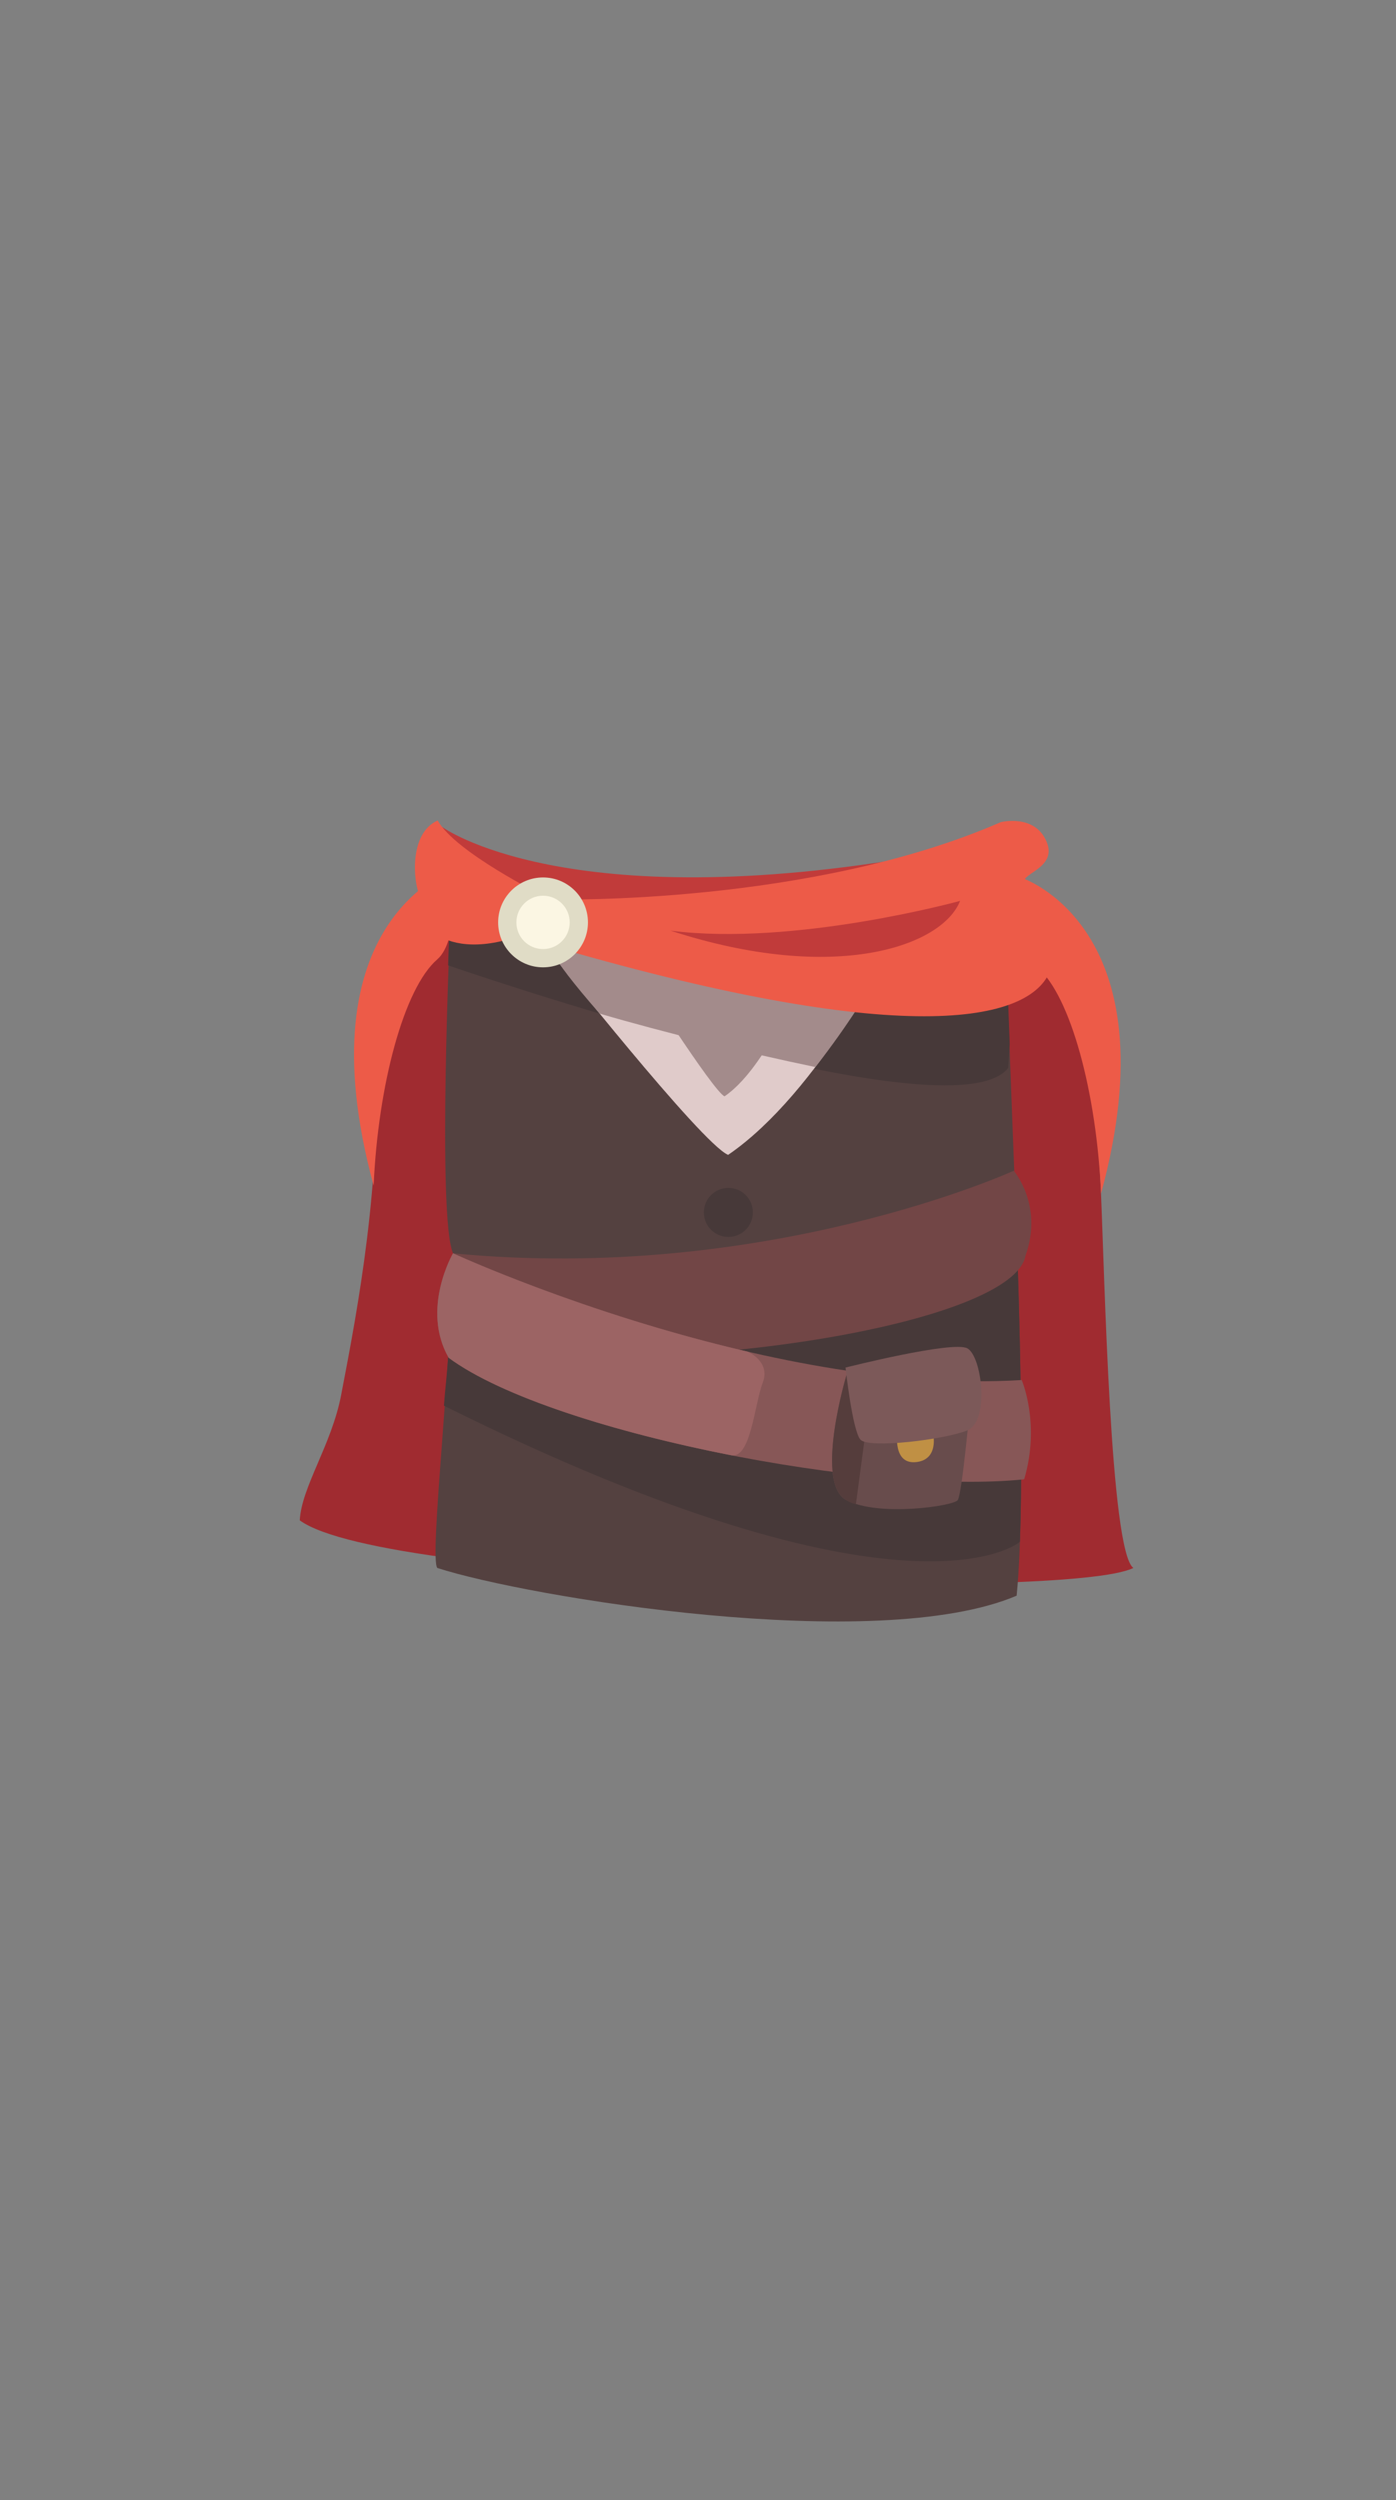 <?xml version="1.0" encoding="utf-8"?>
<!-- Generator: Adobe Illustrator 16.0.0, SVG Export Plug-In . SVG Version: 6.00 Build 0)  -->
<!DOCTYPE svg PUBLIC "-//W3C//DTD SVG 1.1//EN" "http://www.w3.org/Graphics/SVG/1.1/DTD/svg11.dtd">
<svg version="1.1" xmlns="http://www.w3.org/2000/svg" xmlns:xlink="http://www.w3.org/1999/xlink" x="0px" y="0px" width="176px"
	 height="315px" viewBox="0 0 176 315" enable-background="new 0 0 176 315" xml:space="preserve">
<rect x="0" y="0" width="176" height="315" fill="#808080" stroke="none"/>
<g id="Base">
</g>
<g id="Shoes_noob">
</g>
<g id="chaussure1">
</g>
<g id="Calque_15">
</g>
<g id="Calque_20">
</g>
<g id="Shorts">
</g>
<g id="Jeans">
</g>
<g id="Calque_16">
</g>
<g id="Calque_13">
</g>
<g id="Calque_18">
</g>
<g id="Calque_11">
</g>
<g id="T-shirt_Noob">
</g>
<g id="classe">
</g>
<g id="pirate">
</g>
<g id="Calque_17">
</g>
<g id="paysan2">
</g>
<g id="Calque_21">
	<path fill="#C13B3A" d="M55.728,104.176c0,0,15.565,11.533,60.898,3.533C92.619,117.666,68.496,122.809,55.728,104.176z"/>
	<path fill="#A02B30" d="M135.668,120.126c0,0,2.611,18.16,3.111,29.535s1.196,45.722,4.105,47.882
		c-8.031,4.07-94.17,2.003-105.091-5.997c0.218-4.213,4.003-9.488,5.213-15.77c2.207-11.455,4.992-26.258,4.454-44.066
		c-0.22-7.275,7.5-13.497,7.67-18.209C55.793,95.126,67.18,130.825,135.668,120.126z"/>
	<path fill="#544140" d="M56.771,116.21c0,0-1.667,37.054,0.344,41.693c-0.323,15.64-2.975,38.312-1.985,39.64
		c11.329,3.667,55.423,10.988,73.043,3.494c1.286-12.827,0-45.559,0-45.559l-1.331-34.926
		C126.843,120.553,66.935,126.011,56.771,116.21z"/>
	<path fill="#473939" d="M128.745,183.1l-66.674-15.39c0,0-3.318,1.082-5.567,3.197c-0.167,2.585-0.352,3.716-0.535,6.194
		c58.49,29.077,72.592,17.246,72.616,17.134C128.704,190.848,128.748,187.015,128.745,183.1z"/>
	<path fill="#473939" d="M126.843,119.553c0,0-59.908,3.642-70.071-6.159c0,0-0.13,3.963-0.273,8.231
		c0.009,0.004,63.538,22.001,70.609,12.922l0.192-3.006L126.843,119.553z"/>
	<path fill="#E0CBCA" d="M69.297,119.872c0,0,19.164,24.254,22.501,25.629c11.523-7.875,20.937-26.948,20.937-26.948
		S69.462,108.368,69.297,119.872z"/>
	<path fill="#A38B8B" d="M112.209,120.209c-12.48,0.25-30.722,0.012-42.816-2.143c-0.055,0.257-0.092,0.523-0.096,0.806
		c0,0-0.833,0.699,6.309,8.832c7.855,2.312,18.867,5.015,27.187,6.73C107.082,129.004,110.446,123.423,112.209,120.209z"/>
	<path fill="#A38B8B" d="M80.138,122.118c0,0,9.793,15.425,11.21,16.008c4.892-3.343,8.887-13.016,8.887-13.016
		S80.208,117.235,80.138,122.118z"/>
	<path fill="#ED5B48" d="M70.168,113.315c0,0,32.018,0.728,55.991-9.729c0,0,4.287-1.1,5.786,2.449s-3.915,4.064-2.658,5.452
		s4.366,6.603,3.254,10.384c-1.986,6.754-17.498,10.504-62.373-2.496C68.464,117.21,70.168,113.315,70.168,113.315z"/>
	<path fill="#ED5B48" d="M68.464,112.849c0,0-11.061-5.479-13.283-9.476c-3.634,1.596-3.085,7.76-2.265,9.476
		c-1.405,2.496,2.565,9.036,13.547,4.694C67.959,114.709,68.464,112.849,68.464,112.849z"/>
	<circle fill="#E0DCC6" cx="68.464" cy="116.21" r="5.662"/>
	<circle fill="#FBF6E3" cx="68.464" cy="116.21" r="3.361"/>
	<path fill="#C13B3A" d="M121.043,113.501c0,0-20.875,5.75-36.5,3.75C105.293,124.001,118.793,119.21,121.043,113.501z"/>
	<path fill="#473939" d="M128.692,175.983c-0.119-9.178-0.407-17.465-0.493-19.821L88,168.729
		C88,168.729,104.383,174.98,128.692,175.983z"/>
	<path fill="#724646" d="M57.116,157.903c0,0-2.733,6.332-0.528,12.319c31.205,3.32,71.218-3.706,72.698-12.013
		c2.286-6.36-1.48-10.709-1.48-10.709S96.669,161.726,57.116,157.903z"/>
	<path fill="#875757" d="M57.116,157.903c0,0,38.96,17.957,71.694,15.965c0,0,2.39,5.504,0.312,12.506
		c-19.078,2.002-59.785-5.873-72.557-15.311C53.043,164.876,57.116,157.903,57.116,157.903z"/>
	<path fill="#684C4C" d="M106.714,173.261c0,0-4.079,13.615,0,15.74s13.48,0.75,14.029,0s1.549-11.899,1.549-11.899L106.714,173.261
		z"/>
	<path fill="#553D3C" d="M106.374,188.781c0.919,0.704,1.539,0.704,1.539,0.704l1.13-8.484c0.604-2.63,0.303-4.843,0.179-7.122
		l-2.508-0.618C106.714,173.261,102.875,186.08,106.374,188.781z"/>
	<path fill="#C09044" d="M113.147,180.317c0,0-0.703,4.339,2.492,3.874s1.981-4.726,1.214-5.578
		C116.086,177.761,113.147,180.317,113.147,180.317z"/>
	<path fill="#7C5959" d="M106.601,172.296c0,0,13.525-3.42,15.359-2.42s2.833,9.166,0,10.333s-12.467,2.334-13.483,1.167
		S106.601,172.296,106.601,172.296z"/>
	<path fill="#9C6464" d="M56.564,171.063c6.644,4.909,20.849,9.393,35.635,12.285c2.459,0.46,2.93-6.479,3.962-9.139
		c1.03-2.655-1.859-3.902-1.886-3.914c-20.598-4.761-37.16-12.393-37.16-12.393S53.043,164.876,56.564,171.063z"/>
	<circle fill="#473939" cx="91.828" cy="152.751" r="3.09"/>
	<path fill="#ED5B48" d="M128.692,110.548c0,0,19.293,6.132,10.122,39.828c-0.56-12.704-3.825-24.875-8.021-28.504
		C127.929,119.396,128.692,110.548,128.692,110.548z"/>
	<path fill="#ED5B48" d="M57.228,109.548c0,0-19.293,6.132-10.122,39.828c0.56-12.704,3.825-24.875,8.021-28.504
		C57.991,118.396,57.228,109.548,57.228,109.548z"/>
</g>
<g id="Cheveux_1">
</g>
<g id="Calque_19">
</g>
<g id="Calque_7">
</g>
<g id="Cheveux_1_1_">
</g>
</svg>
